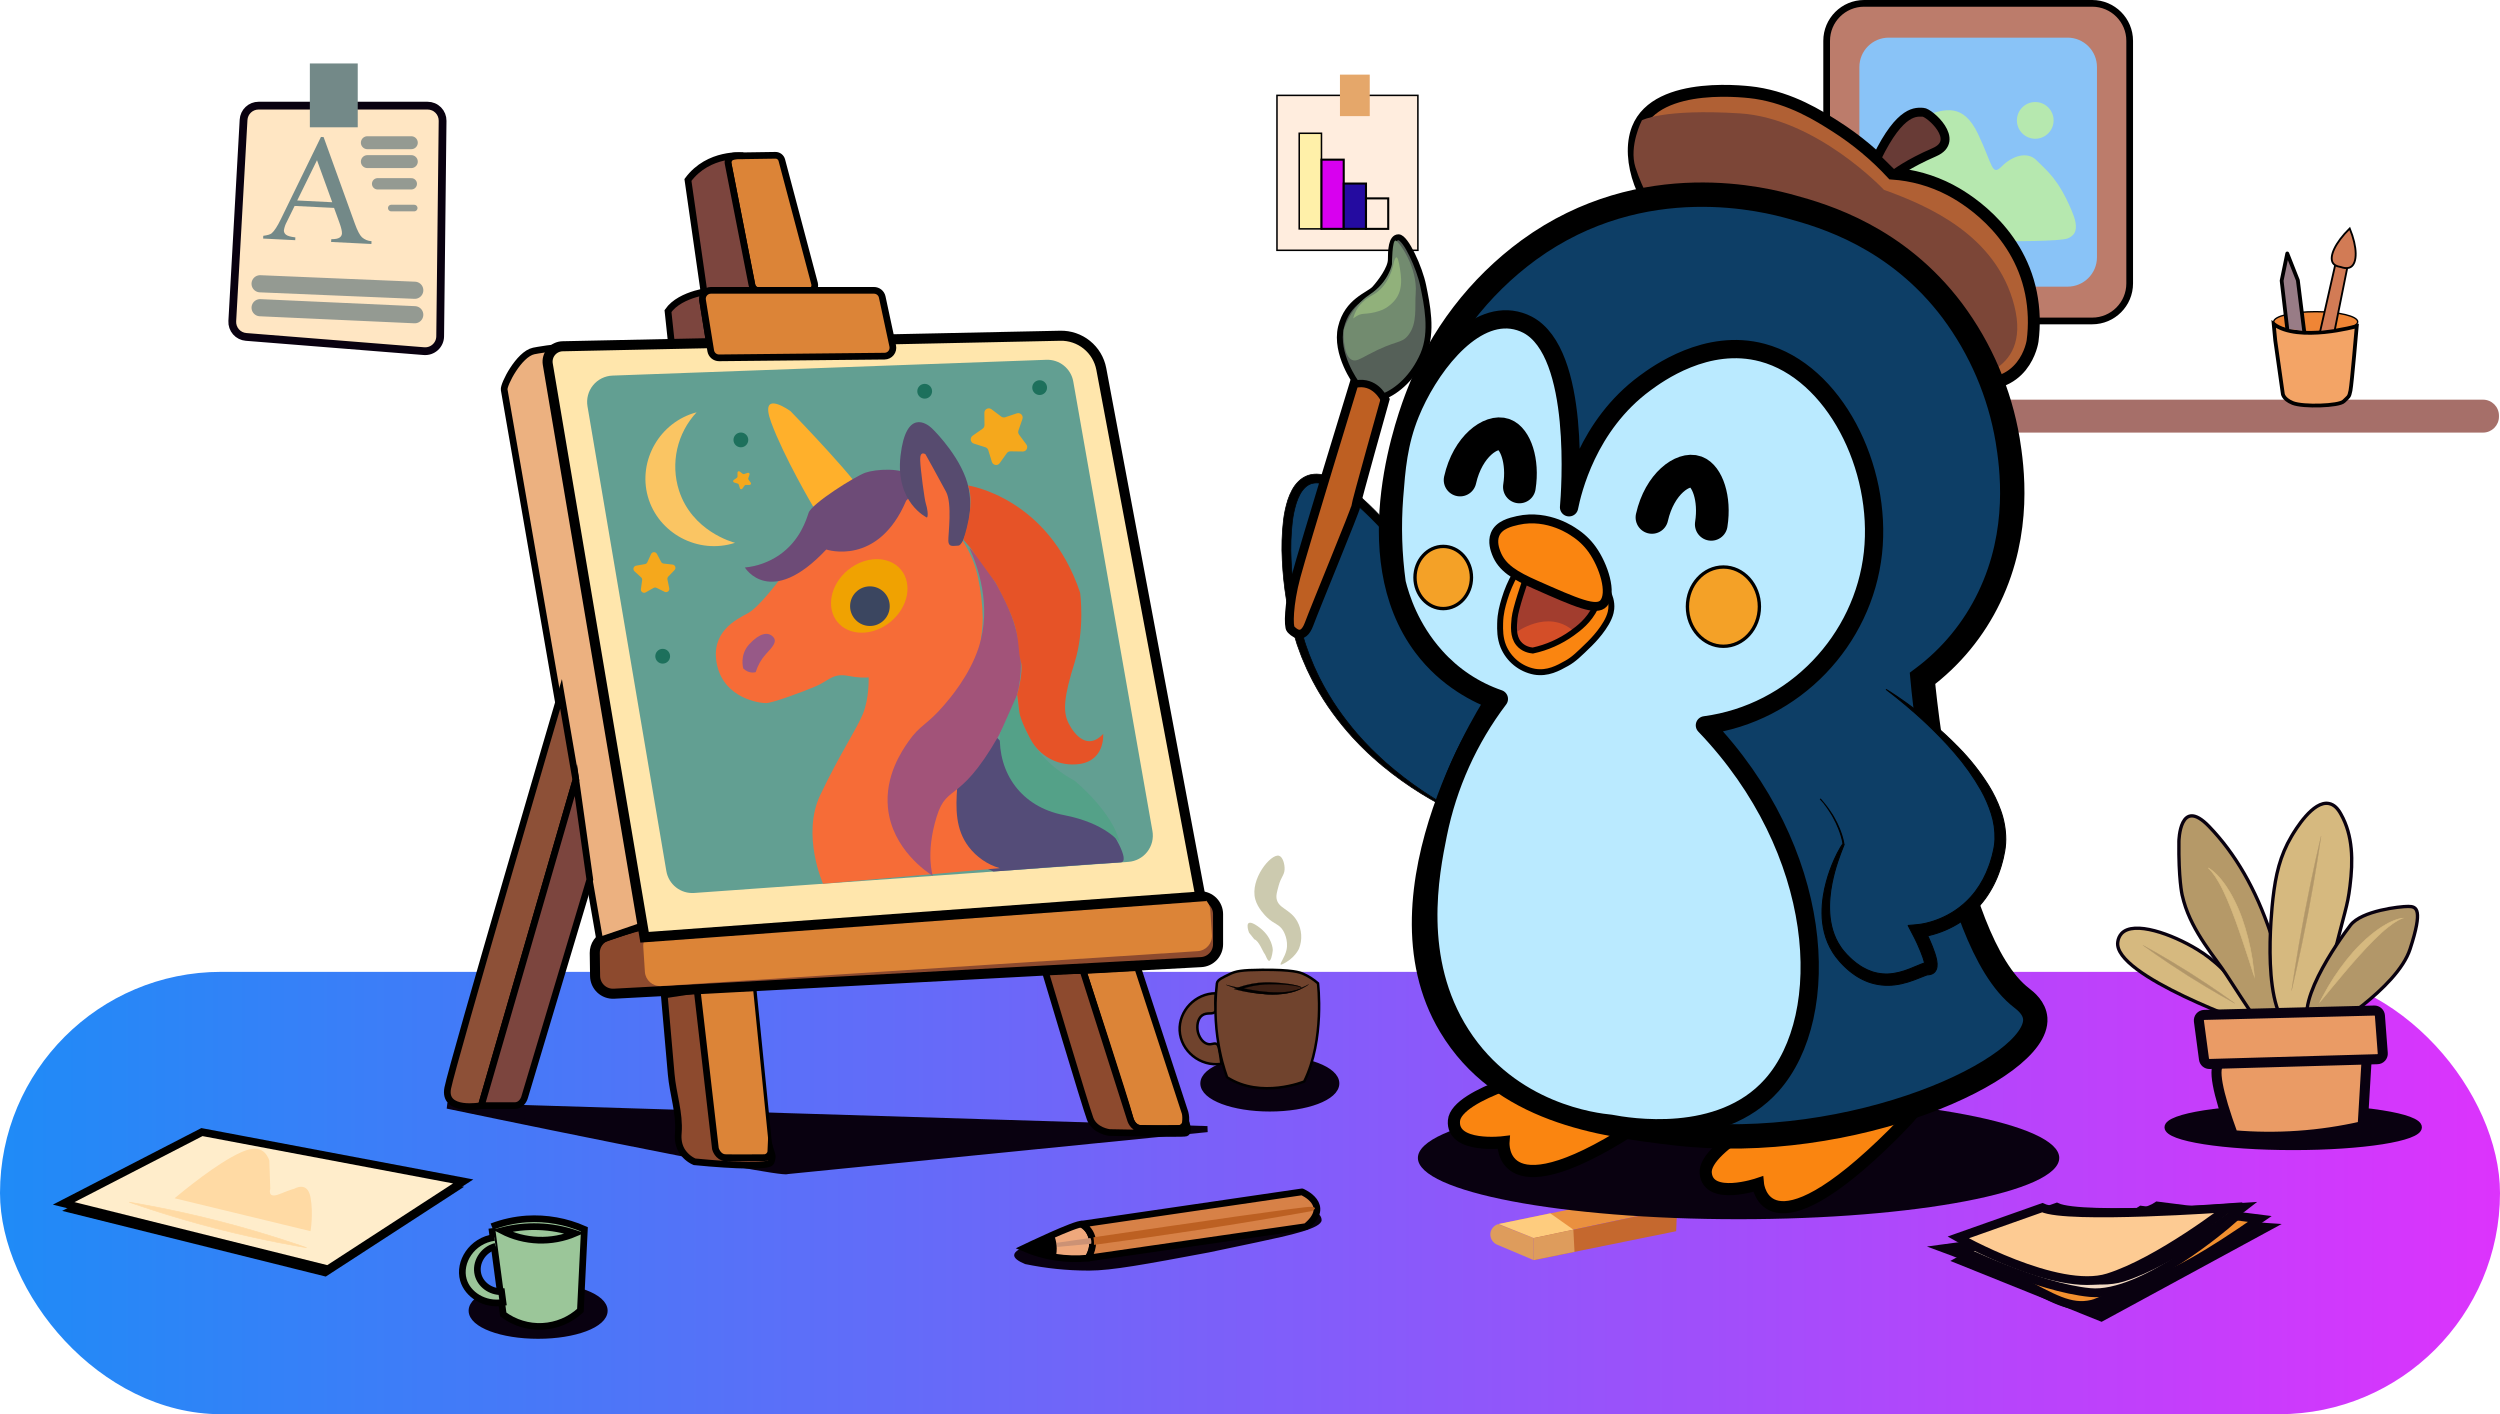 <svg width="746" height="422" viewBox="0 0 746 422" fill="none" xmlns="http://www.w3.org/2000/svg">
<rect y="290" width="746" height="132" rx="66" fill="url(#paint0_linear_697_3020)"/>
<path d="M740.927 119.261H530.071C527.441 119.261 525.309 121.393 525.309 124.023V124.325C525.309 126.955 527.441 129.087 530.071 129.087H740.927C743.557 129.087 745.689 126.955 745.689 124.325V124.023C745.689 121.393 743.557 119.261 740.927 119.261Z" fill="#A66F69"/>
<path d="M500.444 360.386L457.661 369.435L446.945 365.308L491.554 356.1L500.444 360.386Z" fill="#EA903F"/>
<path d="M500.167 367.391L457.662 376.023V369.435L500.445 360.386C500.355 362.725 500.263 365.06 500.167 367.391Z" fill="#C5682E"/>
<path d="M457.662 376.023L446.946 371.499C446.24 371.246 445.639 370.766 445.236 370.134C444.834 369.501 444.654 368.753 444.724 368.006C444.809 367.395 445.061 366.819 445.453 366.343C445.846 365.866 446.363 365.508 446.946 365.308L457.662 369.435V376.023Z" fill="#DE9C5C"/>
<path d="M469.488 366.919L457.661 369.419L447.211 365.236L462.594 362.061L469.488 366.919Z" fill="#FECC7E"/>
<path d="M469.838 373.551L457.662 376.023V369.435L469.489 366.919L469.838 373.551Z" fill="#DE9C5C"/>
<path d="M624.304 1H556.264C550.083 1 545.072 6.011 545.072 12.192V84.582C545.072 90.763 550.083 95.774 556.264 95.774H624.304C630.485 95.774 635.496 90.763 635.496 84.582V12.192C635.496 6.011 630.485 1 624.304 1Z" fill="#BC7C6B" stroke="black" stroke-width="2" stroke-miterlimit="10"/>
<path d="M616.961 11.231H563.613C558.767 11.231 554.838 15.16 554.838 20.006V76.763C554.838 81.61 558.767 85.538 563.613 85.538H616.961C621.807 85.538 625.736 81.61 625.736 76.763V20.006C625.736 15.16 621.807 11.231 616.961 11.231Z" fill="#89C3F7"/>
<path d="M556.678 62.675C556.678 62.675 569.299 36.005 574.775 34.338C580.252 32.671 585.793 30.528 590.285 40.053C594.778 49.578 594.302 52.673 597.397 49.578C600.493 46.482 604.938 45.093 607.637 47.78C610.986 51.126 614.201 53.475 618.114 62.675C619.118 65.032 620.154 67.949 618.829 69.818C618.334 70.438 617.673 70.905 616.924 71.164C612.193 72.85 565.588 71.446 557.948 71.211C557.948 71.211 551.439 67.913 556.678 62.675Z" fill="#B6E8AF"/>
<path d="M607.319 41.402C610.343 41.402 612.796 38.95 612.796 35.925C612.796 32.9 610.343 30.448 607.319 30.448C604.294 30.448 601.842 32.9 601.842 35.925C601.842 38.95 604.294 41.402 607.319 41.402Z" fill="#B6E8AF"/>
<path d="M324.765 378.773C318.464 378.76 312.18 378.113 306.009 376.841C303.489 375.805 302.961 375.007 302.969 374.515C302.969 373.36 305.834 371.015 324.797 368.304C339.454 366.208 361.738 364.16 391.035 362.216H391.083C391.344 362.162 391.61 362.134 391.877 362.132C392.423 362.099 392.96 362.275 393.381 362.625C393.761 363 393.984 363.507 394.004 364.041C393.964 366.312 383.411 368.55 374.954 370.348C366.329 372.179 361.581 373.179 360.71 373.348C342.105 376.833 331.857 378.754 325.083 378.777L324.765 378.773Z" fill="#090110"/>
<path d="M391.908 362.466C392.367 362.433 392.823 362.575 393.182 362.863C393.491 363.172 393.675 363.585 393.698 364.022C393.698 364.3 393.301 365.32 388.273 366.836C384.859 367.868 380.387 368.84 374.894 370.011C365.988 371.9 361.519 372.848 360.662 373.007C342.092 376.492 331.833 378.428 325.09 378.428H324.761C318.494 378.415 312.245 377.771 306.108 376.508C303.433 375.408 303.306 374.65 303.306 374.523C303.306 374.321 303.564 373.257 308.374 371.836C312.013 370.761 317.561 369.685 324.86 368.661C339.509 366.57 361.769 364.522 391.075 362.577H391.118H391.162C391.407 362.528 391.657 362.502 391.908 362.502M391.908 361.823C391.613 361.826 391.32 361.856 391.031 361.914C332.143 365.825 302.675 370.036 302.627 374.547C302.627 375.42 303.721 376.305 305.909 377.202C312.111 378.487 318.427 379.139 324.761 379.147H325.094C331.762 379.123 341.529 377.321 360.785 373.714C361.65 373.551 366.111 372.606 375.037 370.713C385.113 368.574 394.329 366.57 394.373 364.077C394.366 363.764 394.298 363.456 394.172 363.169C394.046 362.882 393.865 362.623 393.638 362.407C393.155 362.002 392.538 361.793 391.908 361.823Z" fill="#090110"/>
<path d="M305.523 372.443C305.523 372.443 321.359 364.823 322.907 365.3C324.454 365.776 327.907 370.538 324.692 375.42C318.154 376.068 311.558 375.043 305.523 372.443Z" fill="#EFA87C" stroke="black" stroke-width="2" stroke-miterlimit="10"/>
<path d="M324.693 375.42L389.717 366.014C397.694 359.465 388.526 355.655 388.526 355.655L322.725 365.299C322.725 365.299 328.662 368.316 324.693 375.42Z" fill="#D78147" stroke="black" stroke-width="2" stroke-linecap="round" stroke-linejoin="round"/>
<path d="M326.281 369.209C326.329 369.467 326.369 369.749 326.4 370.042C326.446 370.517 326.459 370.994 326.44 371.471C336.759 370.098 347.251 368.592 357.916 366.955C369.312 365.195 380.476 363.343 391.408 361.398C391.936 361.113 392.44 360.771 392.385 360.505C392.329 360.24 391.492 360.132 391.194 360.109C389.321 359.978 356.098 364.8 326.281 369.209Z" fill="#BC6022"/>
<path d="M315.377 370.844C315.425 371.261 315.468 371.673 315.516 372.09L325.616 371.134C325.681 370.798 325.681 370.453 325.616 370.118C325.568 369.87 325.484 369.631 325.366 369.407L315.377 370.844Z" fill="#CC9275"/>
<path d="M314.442 368.335C315.368 370.487 315.571 372.881 315.022 375.158C311.894 374.648 308.833 373.794 305.894 372.61L305.58 372.475L314.363 368.363" fill="black"/>
<path d="M126.509 104.783L73.431 100.537C72.264 100.443 71.181 99.897 70.411 99.016C69.641 98.134 69.247 96.986 69.312 95.818L72.681 35.755C72.746 34.611 73.246 33.536 74.078 32.749C74.911 31.962 76.013 31.524 77.158 31.524H127.589C128.182 31.523 128.769 31.641 129.316 31.869C129.863 32.097 130.36 32.432 130.777 32.853C131.193 33.275 131.522 33.775 131.744 34.325C131.966 34.875 132.077 35.463 132.069 36.056L131.347 100.35C131.343 100.966 131.211 101.574 130.961 102.136C130.711 102.699 130.348 103.204 129.894 103.62C129.44 104.036 128.905 104.354 128.323 104.554C127.74 104.754 127.123 104.832 126.509 104.783Z" fill="#FFE6C3" stroke="#090110" stroke-width="2.32" stroke-miterlimit="10"/>
<path d="M109.615 42.584H122.736" stroke="#949A92" stroke-width="3.86" stroke-miterlimit="10" stroke-linecap="round"/>
<path d="M109.615 48.224H122.736" stroke="#949A92" stroke-width="3.86" stroke-miterlimit="10" stroke-linecap="round"/>
<path d="M112.678 54.848H122.735" stroke="#949A92" stroke-width="3.38" stroke-miterlimit="10" stroke-linecap="round"/>
<path d="M116.758 62.083H123.596" stroke="#949A92" stroke-width="1.97" stroke-miterlimit="10" stroke-linecap="round"/>
<path d="M77.613 84.677L123.762 86.614" stroke="#949A92" stroke-width="5.12" stroke-miterlimit="10" stroke-linecap="round"/>
<path d="M77.617 91.817L123.758 93.916" stroke="#949A92" stroke-width="5.12" stroke-miterlimit="10" stroke-linecap="round"/>
<path d="M99.685 62.039L87.91 61.452L85.608 66.147C85.155 66.956 84.851 67.839 84.711 68.755C84.706 68.997 84.758 69.237 84.863 69.455C84.968 69.674 85.122 69.865 85.314 70.013C85.735 70.386 86.679 70.66 88.14 70.838L88.096 71.668L78.519 71.191L78.563 70.362C79.844 70.201 80.68 69.949 81.071 69.608C81.865 68.931 82.783 67.515 83.826 65.361L95.772 40.866L96.565 40.906L105.888 66.734C106.637 68.811 107.345 70.169 108.011 70.806C108.807 71.501 109.811 71.912 110.865 71.973L110.825 72.803L98.808 72.204L98.851 71.374C100.066 71.374 100.891 71.215 101.336 70.89C101.541 70.756 101.711 70.575 101.834 70.363C101.956 70.15 102.026 69.912 102.038 69.667C102.07 69.009 101.824 67.957 101.296 66.492L99.685 62.039ZM99.137 60.349L94.593 47.8L88.688 59.825L99.137 60.349Z" fill="#738988"/>
<path d="M106.748 18.935H92.461V37.985H106.748V18.935Z" fill="#738988"/>
<path d="M684.29 342.289C705.003 342.289 721.795 339.645 721.795 336.383C721.795 333.122 705.003 330.478 684.29 330.478C663.577 330.478 646.785 333.122 646.785 336.383C646.785 339.645 663.577 342.289 684.29 342.289Z" fill="#090110" stroke="#090110" stroke-width="1.8" stroke-miterlimit="10"/>
<path d="M691.004 99.052C697.926 99.052 703.537 97.698 703.537 96.028C703.537 94.357 697.926 93.003 691.004 93.003C684.082 93.003 678.471 94.357 678.471 96.028C678.471 97.698 684.082 99.052 691.004 99.052Z" fill="#EF8535" stroke="black" stroke-width="0.42" stroke-miterlimit="10"/>
<path d="M678.939 101.608L681.158 117.265C681.158 117.265 681.09 119.015 684.15 120.257C687.21 121.499 697.957 121.166 699.37 119.753C700.783 118.34 700.981 118.61 701.386 116.527C701.791 114.443 703.26 97.338 703.26 97.338C703.26 97.338 685.861 102.211 678.471 96.703L678.939 101.608Z" fill="#F3A466" stroke="black" stroke-width="1.13" stroke-miterlimit="10"/>
<path d="M682.519 98.143L680.84 83.76L682.519 75.632L685.678 83.629L687.559 98.75" fill="#987C86"/>
<path d="M682.519 98.143L680.84 83.76L682.519 75.632L685.678 83.629L687.559 98.75" stroke="black" stroke-width="1.13" stroke-linecap="round" stroke-linejoin="round"/>
<path d="M696.843 78.982C695.327 85.665 693.812 92.35 692.299 99.036L696.688 98.48C697.929 92.308 699.17 86.135 700.411 79.962L696.843 78.982Z" fill="#D27B55" stroke="black" stroke-width="0.56" stroke-miterlimit="10"/>
<path d="M698.462 79.672C700.169 80.26 701.046 79.934 701.466 79.672C703.451 78.482 703.498 73.85 701.157 68.163C696.791 72.469 694.886 76.656 696.184 78.537C696.462 78.938 697.053 79.474 698.462 79.672Z" fill="#D27B55" stroke="black" stroke-width="0.56" stroke-miterlimit="10"/>
<path d="M423.098 28.46H381.049V74.692H423.098V28.46Z" fill="#FFEDDE" stroke="black" stroke-width="0.46" stroke-miterlimit="10"/>
<path d="M394.329 39.77H387.689V68.294H394.329V39.77Z" fill="#FFF0A9" stroke="black" stroke-width="0.46" stroke-miterlimit="10"/>
<path d="M400.968 47.641H394.328V68.298H400.968V47.641Z" fill="#D800EF" stroke="black" stroke-width="0.62" stroke-miterlimit="10"/>
<path d="M407.608 54.773H400.969V68.298H407.608V54.773Z" fill="#240BA0" stroke="black" stroke-width="0.62" stroke-miterlimit="10"/>
<path d="M414.247 59.198H407.607V68.298H414.247V59.198Z" stroke="black" stroke-width="0.62" stroke-miterlimit="10"/>
<path d="M408.732 22.269H399.842V34.651H408.732V22.269Z" fill="#E5A76A"/>
<path d="M672.824 306.026C672.824 306.026 630.398 291.183 631.946 281.071C632.055 280.142 632.444 279.269 633.061 278.567C636.696 274.598 648.194 278.757 655.631 283.301C656.611 283.901 657.306 284.373 657.512 284.512C661.735 287.413 668.807 293.501 675.963 306.677L672.824 306.026Z" fill="#D6B97F" stroke="#090110" stroke-miterlimit="10"/>
<path d="M650.187 251.031C650.187 251.031 650.413 237.502 659.176 246.602C667.113 254.849 673.102 265.307 677.527 278.392C677.702 278.904 677.825 279.281 678.071 280.035C683.33 296.061 685.905 304.133 683.207 307.142C682.31 308.142 680.468 309.241 676.214 308.801C676.214 308.801 670.388 300.244 664.367 290.878C661.148 285.873 654.255 278.249 651.643 268.978C651.35 267.946 651.135 266.994 651.135 266.994C651.135 266.994 650.044 262.283 650.187 251.012V251.031Z" fill="#B59968" stroke="#090110" stroke-miterlimit="10"/>
<path d="M683.802 249.527C684.925 247.646 690.2 238.812 694.962 239.772C696.522 240.093 697.601 241.244 698.534 242.947C702.146 249.341 702.181 256.838 701.229 264.454C700.403 271.089 699.856 270.823 695.51 288.917C692.732 300.494 691.291 307.499 687.33 308.201C686.462 308.326 685.576 308.187 684.786 307.804C674.384 303.439 677.865 271.578 678.242 268.156C679.04 261.152 680.349 255.333 683.802 249.527Z" fill="#D6B97F" stroke="#090110" stroke-miterlimit="10"/>
<path d="M693.724 307.891C693.724 307.891 715.302 295.084 719.171 283.178C723.041 271.272 721.179 270.478 718.616 270.478C716.052 270.478 704.725 271.76 701.391 276.062C698.057 280.364 682.738 301.784 690.489 307.812C690.952 308.161 691.513 308.357 692.094 308.371C692.674 308.385 693.244 308.218 693.724 307.891Z" fill="#B29769" stroke="#090110" stroke-miterlimit="10"/>
<path d="M705.014 336.046C692.343 338.968 679.292 339.878 666.338 338.74C661.547 325.633 660.244 318.434 662.429 317.143C662.673 317.019 662.939 316.946 663.212 316.928C663.485 316.909 663.758 316.946 664.017 317.035L706.252 315.253C705.837 322.18 705.424 329.111 705.014 336.046Z" fill="#EA9B65" stroke="#090110" stroke-width="3" stroke-miterlimit="10"/>
<path d="M709.42 316.063L659.35 317.492C658.943 317.504 658.546 317.365 658.236 317.101C657.925 316.837 657.724 316.467 657.671 316.063L656.155 304.712C656.125 304.483 656.142 304.251 656.208 304.029C656.273 303.807 656.384 303.602 656.533 303.426C656.683 303.25 656.868 303.108 657.076 303.008C657.285 302.908 657.512 302.853 657.743 302.847L708.479 301.549C708.902 301.539 709.313 301.691 709.627 301.975C709.941 302.258 710.134 302.652 710.166 303.073L711.015 314.293C711.032 314.515 711.004 314.738 710.931 314.949C710.859 315.16 710.745 315.354 710.596 315.519C710.447 315.685 710.266 315.818 710.064 315.912C709.862 316.005 709.643 316.057 709.42 316.063Z" fill="#EA9B65" stroke="#090110" stroke-width="3" stroke-miterlimit="10"/>
<path d="M672.717 291.425C672.717 291.425 672.047 289.528 671.098 286.452C670.066 283.396 668.745 279.17 667.07 274.598C665.395 270.026 663.684 265.966 662.065 263.199C661.446 262.08 660.731 261.018 659.926 260.024C659.704 259.746 659.465 259.481 659.212 259.231L659.001 259.036L658.918 258.973L659.013 259.02L659.263 259.159C659.569 259.351 659.863 259.56 660.144 259.786C661.161 260.616 662.083 261.557 662.891 262.592C664.99 265.156 667.256 269.168 668.959 273.855C670.373 277.861 671.417 281.987 672.078 286.182C672.543 289.425 672.717 291.425 672.717 291.425Z" fill="#D6B97F" stroke="#D6B97F" stroke-width="0.17" stroke-miterlimit="10"/>
<path d="M692.258 298.982C692.258 298.982 693.159 297.188 694.782 294.366C696.944 290.706 699.437 287.252 702.231 284.047C705.557 280.325 709.129 277.432 712.002 275.836C713.118 275.185 714.303 274.661 715.534 274.272C715.864 274.172 716.199 274.091 716.539 274.03C716.65 274.011 716.763 273.999 716.876 273.995C716.876 273.995 716.777 274.026 716.562 274.114C716.348 274.201 716.043 274.344 715.658 274.562C714.572 275.176 713.54 275.881 712.574 276.67C710.081 278.618 707.018 281.75 703.755 285.373C700.493 288.997 697.711 292.457 695.615 294.926C693.587 297.466 692.258 298.982 692.258 298.982Z" fill="#D6B97F" stroke="#D6B97F" stroke-width="0.17" stroke-miterlimit="10"/>
<path d="M683.801 295.624C683.801 295.624 685.277 285.198 687.714 272.451C690.151 259.703 692.623 249.444 692.623 249.444C692.623 249.444 691.143 259.874 688.706 272.621C686.269 285.369 683.801 295.624 683.801 295.624Z" fill="#B29769" stroke="#B29769" stroke-width="0.08" stroke-miterlimit="10"/>
<path d="M666.905 299.422C666.905 299.422 660.488 295.965 652.9 291.167C645.311 286.369 639.43 282.039 639.43 282.039C639.43 282.039 645.847 285.496 653.435 290.29C661.024 295.084 666.905 299.422 666.905 299.422Z" fill="#B29769" stroke="#B29769" stroke-width="0.08" stroke-miterlimit="10"/>
<path d="M21.635 360.966L61.064 340.63L135.582 354.703L97.013 379.75L21.635 360.966Z" fill="black" stroke="black" stroke-width="2.19" stroke-miterlimit="10"/>
<path d="M53.266 359.505C55.381 357.735 65.442 349.397 72.228 346.409C74.53 345.393 76.459 344.984 78.035 345.829C79.384 346.551 80.019 347.94 80.281 348.754L80.555 356.827C80.555 356.827 79.567 359.791 83.246 358.307C86.925 356.823 87.365 356.827 87.365 356.827C87.365 356.827 91.155 354.465 92.032 359.24C92.909 364.014 92.032 368.907 92.032 368.907L53.266 359.505Z" fill="black" stroke="black" stroke-width="0.92" stroke-miterlimit="10"/>
<path d="M90.926 373.606C90.926 373.606 79.333 371.772 65.363 368.185C51.393 364.597 40.328 360.616 40.328 360.616C40.328 360.616 51.921 362.45 65.895 366.038C79.869 369.625 90.926 373.606 90.926 373.606Z" fill="black" stroke="black" stroke-width="0.18" stroke-miterlimit="10"/>
<path d="M19 359.088L60.255 337.816L138.217 352.536L97.867 378.746L19 359.088Z" fill="#FFEDCB" stroke="black" stroke-width="2.29" stroke-miterlimit="10"/>
<path d="M52.092 357.56C54.306 355.711 64.835 346.987 71.936 343.848C74.349 342.781 76.365 342.356 78.012 343.241C79.425 343.995 80.072 345.452 80.365 346.301L80.651 354.746C80.651 354.746 79.615 357.846 83.465 356.294C87.314 354.742 87.775 354.746 87.775 354.746C87.775 354.746 91.744 352.274 92.656 357.274C93.569 362.275 92.656 367.383 92.656 367.383L52.092 357.56Z" fill="#FFDAA4"/>
<path d="M91.496 372.312C91.496 372.312 79.367 370.395 64.746 366.645C50.126 362.894 38.553 358.727 38.553 358.727C38.553 358.727 50.681 360.644 65.298 364.394C79.915 368.145 91.496 372.312 91.496 372.312Z" fill="#FFDAA4" stroke="#FFDAA4" stroke-width="0.19" stroke-miterlimit="10"/>
<path d="M378.918 330.779C389.875 330.779 398.758 327.428 398.758 323.294C398.758 319.16 389.875 315.809 378.918 315.809C367.961 315.809 359.078 319.16 359.078 323.294C359.078 327.428 367.961 330.779 378.918 330.779Z" fill="#090110" stroke="#090110" stroke-width="1.8" stroke-miterlimit="10"/>
<path d="M160.578 398.598C171.535 398.598 180.418 395.246 180.418 391.113C180.418 386.979 171.535 383.627 160.578 383.627C149.621 383.627 140.738 386.979 140.738 391.113C140.738 395.246 149.621 398.598 160.578 398.598Z" fill="#090110" stroke="#090110" stroke-width="1.8" stroke-miterlimit="10"/>
<path d="M362.844 296.382C356.605 296.418 351.732 301.689 352.014 307.527C352.319 313.563 358.074 318.393 364.464 317.448C364.4 316.944 364.305 316.218 364.174 315.341C363.717 312.253 363.499 311.837 363.142 311.587C362.348 311.019 361.634 311.884 360.312 311.511C358.693 311.055 357.725 309.186 357.427 307.82C357.094 306.288 357.312 304.018 358.717 302.99C360.185 301.919 362.007 302.895 362.686 301.8C362.991 301.319 362.765 300.923 362.686 299.418C362.645 298.404 362.698 297.387 362.844 296.382Z" fill="#70432D" stroke="black" stroke-width="0.75" stroke-miterlimit="10"/>
<path d="M363.127 293.414C363.258 292.303 365.182 291.537 366.956 290.671C368.73 289.806 370.385 289.441 376.537 289.393C385.748 289.318 387.911 290.155 388.979 290.64C390.546 291.347 391.998 292.283 393.289 293.418C393.289 293.418 395.361 310.206 389.173 322.719C389.173 322.719 376.354 328.013 366.19 321.477C366.19 321.473 361.21 309.408 363.127 293.414Z" fill="#70432D" stroke="black" stroke-width="0.75" stroke-miterlimit="10"/>
<path d="M390.553 293.723C390.553 293.723 390.256 293.926 389.724 294.299C388.94 294.788 388.111 295.2 387.247 295.529C385.069 296.386 381.81 296.95 378.254 296.72C375.232 296.534 372.243 295.99 369.348 295.1C368.152 294.752 366.977 294.334 365.828 293.85C365.828 293.85 367.197 294.247 369.444 294.735C372.356 295.374 375.314 295.784 378.29 295.962C381.767 296.172 384.93 295.815 387.124 295.168C387.996 294.912 388.846 294.585 389.664 294.191L390.553 293.723Z" fill="black" stroke="black" stroke-width="0.06" stroke-miterlimit="10"/>
<path d="M387.99 294.993C389.943 294.052 382.668 293.326 378.548 293.366C375.466 293.395 372.411 293.956 369.52 295.025C369.52 295.025 381.489 298.124 387.99 294.993Z" fill="#3D2014"/>
<path d="M388.027 295.084C388.027 295.084 387.562 295.302 386.689 295.672C385.422 296.107 384.109 296.398 382.776 296.537C380.78 296.74 378.77 296.757 376.771 296.588C375.64 296.505 374.45 296.362 373.223 296.191C372.608 296.096 371.981 295.981 371.35 295.862L370.874 295.763L370.477 295.676L370.024 295.568L369.12 295.354L368.227 295.132L369.06 294.834C369.358 294.731 369.635 294.624 369.941 294.525L370.39 294.374L370.616 294.298L370.806 294.243C371.124 294.144 371.441 294.056 371.759 293.973C372.394 293.81 373.025 293.667 373.648 293.556C374.846 293.339 376.058 293.206 377.275 293.159C378.372 293.124 379.47 293.144 380.565 293.219C381.593 293.282 382.55 293.374 383.411 293.477C384.783 293.608 386.14 293.861 387.467 294.231C387.672 294.293 387.87 294.376 388.058 294.477C388.217 294.564 388.32 294.695 388.257 294.763C388.178 294.848 388.08 294.913 387.971 294.953L388.054 294.906C388.124 294.868 388.183 294.814 388.225 294.747C388.225 294.715 388.225 294.699 388.201 294.66C388.15 294.609 388.091 294.568 388.027 294.537C387.835 294.456 387.637 294.391 387.435 294.342C386.095 294.063 384.735 293.888 383.367 293.818C381.349 293.678 379.324 293.659 377.303 293.763C376.118 293.842 374.939 293.998 373.775 294.231C373.166 294.35 372.555 294.493 371.941 294.66C371.632 294.739 371.326 294.83 371.017 294.925H370.933H370.902H370.941H370.965H371.028L371.497 295.025C372.12 295.152 372.735 295.275 373.338 295.378C374.529 295.588 375.72 295.775 376.831 295.878C378.793 296.11 380.771 296.179 382.744 296.084C384.067 296.021 385.378 295.818 386.657 295.477L388.027 295.084Z" fill="black" stroke="black" stroke-width="0.06" stroke-miterlimit="10"/>
<path d="M374.576 268.359C375.303 270.994 377.517 273.209 378.041 273.713C380.279 275.868 381.641 275.661 382.895 277.709C383.002 277.884 384.554 280.487 383.891 283.476C383.399 285.671 381.807 287.568 382.161 287.842C382.244 287.905 382.395 287.842 382.466 287.814C386.364 286.091 387.626 283.071 387.626 283.071C388.143 281.76 388.365 280.351 388.274 278.945C388.184 277.538 387.783 276.169 387.102 274.935C384.998 271.153 381.327 271.157 380.906 267.994C380.787 267.105 381.041 266.168 381.545 264.299C382.256 261.676 383.228 261.172 383.319 259.469C383.403 257.905 382.792 255.663 381.641 255.349C379.216 254.695 372.921 262.342 374.576 268.359Z" fill="#CCCAAF"/>
<path d="M374.302 280.297L372.715 278.313C372.715 278.313 370.703 273.237 375.251 276.348C379.799 279.46 379.799 283.492 379.799 283.492C379.799 283.492 379.581 285.96 378.934 286.603C378.287 287.246 377.692 284.929 377.311 284.544C376.93 284.159 375.624 280.678 374.302 280.297Z" fill="#CCCAAF"/>
<path d="M146.766 366.03C150.095 364.76 153.593 363.99 157.148 363.744C163.057 363.371 168.968 364.429 174.38 366.828L173.19 391.037C170.095 393.891 166.099 395.572 161.895 395.79C157.691 396.007 153.544 394.747 150.171 392.228C149.036 383.655 147.898 375.083 146.758 366.51" fill="#9BC699"/>
<path d="M146.766 366.03C150.095 364.76 153.593 363.99 157.148 363.744C163.057 363.371 168.968 364.429 174.38 366.828L173.19 391.037C170.095 393.891 166.099 395.572 161.895 395.79C157.691 396.007 153.544 394.747 150.171 392.228C149.036 383.655 147.898 375.083 146.758 366.51" stroke="black" stroke-width="2" stroke-miterlimit="10"/>
<path d="M147.881 371.912C143.996 372.951 141.75 376.853 142.639 380.333C143.397 383.302 146.31 385.493 149.675 385.437C149.818 386.509 149.96 387.583 150.1 388.66C144.591 389.557 139.535 386.326 138.273 381.913C136.769 376.666 140.761 370.153 147.528 369.252" fill="#9BC699"/>
<path d="M147.881 371.912C143.996 372.951 141.75 376.853 142.639 380.333C143.397 383.302 146.31 385.493 149.675 385.437C149.818 386.509 149.96 387.583 150.1 388.66C144.591 389.557 139.535 386.326 138.273 381.913C136.769 376.666 140.761 370.153 147.528 369.252" stroke="black" stroke-width="2" stroke-miterlimit="10"/>
<path d="M149.781 367.236C153.139 368.961 156.835 369.926 160.607 370.063C164.379 370.201 168.135 369.506 171.609 368.03C164.562 365.666 156.982 365.39 149.781 367.236Z" fill="#9BC699" stroke="black" stroke-width="2" stroke-miterlimit="10"/>
<path d="M234.896 349.456C233.507 350.85 133.479 329.926 133.479 329.926L360.281 336.927L234.896 349.456Z" fill="#090110" stroke="#090110" stroke-width="1.8" stroke-miterlimit="10"/>
<path d="M339.464 288.734L353.632 332.073C353.632 332.073 354.763 336.24 352.025 336.717C349.286 337.193 340.595 336.717 340.595 336.717C340.595 336.717 337.976 337.113 337.051 333.176C336.126 329.239 323.16 289.627 323.16 289.627L339.464 288.734Z" fill="#DC8437" stroke="black" stroke-width="2" stroke-miterlimit="10"/>
<path d="M331.07 337.947C331.07 337.947 326.665 337.471 325.296 333.839C323.927 330.208 311.842 289.726 311.842 289.726L323.153 289.607L337.305 334.018C337.305 334.018 337.976 336.625 340.29 336.709C342.604 336.792 352.025 336.709 352.025 336.709C352.517 336.649 352.972 336.417 353.308 336.053C353.645 335.69 353.841 335.219 353.863 334.724C353.863 334.724 354.927 337.74 353.863 338.098C352.799 338.455 331.07 337.947 331.07 337.947Z" fill="#8D4A2E" stroke="black" stroke-width="2" stroke-miterlimit="10"/>
<path d="M225.165 294.561L229.808 340.781C229.808 340.781 230.939 344.948 228.201 345.424C225.462 345.9 216.771 345.424 216.771 345.424C216.278 345.471 215.782 345.372 215.346 345.138C213.893 344.404 213.409 342.594 213.227 341.884C212.544 339.213 210.448 320.631 208.02 295.394L225.165 294.561Z" fill="#DC8437" stroke="black" stroke-miterlimit="10"/>
<path d="M207.246 346.678C205.638 345.96 204.288 344.768 203.376 343.261C202.126 341.074 202.348 338.796 202.408 338.046C202.88 332.18 200.781 326.386 200.281 320.52C199.669 313.376 199.003 305.836 198.213 296.898L208.02 295.398C209.837 311.18 211.658 326.964 213.481 342.749C213.481 342.749 214.151 345.357 216.465 345.44C218.779 345.523 228.201 345.44 228.201 345.44C228.692 345.38 229.147 345.148 229.483 344.785C229.82 344.421 230.017 343.95 230.038 343.456C230.21 343.963 230.342 344.483 230.435 345.011C230.433 345.638 230.297 346.258 230.038 346.829C229.431 348.107 219.958 347.92 207.246 346.678Z" fill="#8D4A2E" stroke="black" stroke-width="2" stroke-miterlimit="10"/>
<path d="M183.21 296.525L358.406 287.095C359.774 287.022 361.061 286.428 362.003 285.434C362.945 284.44 363.47 283.123 363.47 281.753V272.78C363.47 271.375 362.916 270.026 361.929 269.025C360.942 268.024 359.601 267.451 358.196 267.43C326.41 266.974 303.348 268.224 287.671 269.573C273.483 270.764 264.077 272.149 247.19 272.296C243.543 272.328 231.68 272.371 216.031 273.066C208.443 273.403 203.411 273.737 197.1 274.915C191.63 275.941 186.25 277.401 181.011 279.281C179.966 279.656 179.063 280.347 178.429 281.259C177.795 282.171 177.462 283.258 177.475 284.369C177.507 286.658 177.54 288.95 177.574 291.247C177.583 291.968 177.737 292.68 178.028 293.34C178.319 294 178.74 294.595 179.267 295.088C179.793 295.581 180.414 295.962 181.091 296.209C181.769 296.456 182.49 296.564 183.21 296.525Z" fill="#8D4A2E" stroke="black" stroke-width="3" stroke-miterlimit="10"/>
<path d="M178.975 280.591L193.263 275.713C184.719 218.336 176.176 160.959 167.632 103.584C166.616 103.668 165.116 103.811 163.307 104.061C161.167 104.358 159.52 104.672 159.25 104.731C154.829 105.664 150.19 114.8 150.448 116.288C159.941 171.057 169.45 225.825 178.975 280.591Z" fill="#ECB180" stroke="black" stroke-width="2" stroke-miterlimit="10"/>
<path d="M212.981 86.638C212.981 86.638 203.059 87.431 199.328 92.829L200.439 103.227L211.715 102.402L209.639 89.551C209.639 89.551 209.329 87.352 212.981 86.638Z" fill="#7C453E" stroke="black" stroke-width="2" stroke-miterlimit="10"/>
<path d="M226.252 86.681L241.123 87.078C241.427 87.087 241.729 87.025 242.004 86.897C242.28 86.769 242.522 86.578 242.711 86.34C242.9 86.101 243.03 85.823 243.092 85.525C243.154 85.227 243.146 84.919 243.068 84.626L233.293 47.792C233.181 47.371 232.931 46.999 232.584 46.736C232.237 46.473 231.812 46.333 231.376 46.339L219.168 46.522C218.882 46.526 218.6 46.592 218.343 46.717C218.085 46.842 217.858 47.022 217.678 47.244C217.498 47.467 217.369 47.726 217.3 48.003C217.231 48.281 217.224 48.571 217.279 48.851L224.387 85.102C224.472 85.538 224.703 85.932 225.042 86.22C225.381 86.507 225.808 86.67 226.252 86.681Z" fill="#DC8437" stroke="black" stroke-width="2" stroke-miterlimit="10"/>
<path d="M221.712 46.482C221.712 46.482 211.473 45.363 205.281 53.697L210.068 87.086L225.899 86.638C225.899 86.638 224.669 86.538 224.351 84.919L221.136 68.524L217.279 48.851C217.279 48.851 216.414 46.053 221.712 46.482Z" fill="#7C453E" stroke="black" stroke-width="2" stroke-miterlimit="10"/>
<path d="M171.833 232.775L143.603 329.93C143.603 329.93 132.173 332.073 133.602 324.691C135.031 317.309 167.416 207.058 167.416 207.058L171.833 232.775Z" fill="#8D5037" stroke="black" stroke-width="2" stroke-miterlimit="10"/>
<path d="M176.004 262.469C169.519 284.107 163.037 305.744 156.557 327.382C156.557 327.382 155.922 329.922 153.541 329.922H143.619L155.561 288.837L171.833 232.775L176.004 262.469Z" fill="#7C453E" stroke="black" stroke-width="2" stroke-miterlimit="10"/>
<path d="M197.275 294.233L357.393 283.822C359.902 283.659 361.803 281.493 361.64 278.984L361.157 271.555C360.994 269.046 358.828 267.144 356.319 267.307L196.201 277.718C193.692 277.881 191.79 280.047 191.954 282.556L192.437 289.986C192.6 292.494 194.766 294.396 197.275 294.233Z" fill="#DC8437"/>
<path d="M189.605 120.701C190.824 120.701 191.812 119.713 191.812 118.495C191.812 117.276 190.824 116.288 189.605 116.288C188.386 116.288 187.398 117.276 187.398 118.495C187.398 119.713 188.386 120.701 189.605 120.701Z" fill="#1D705C"/>
<path d="M518.788 363.811C571.637 363.811 614.479 355.622 614.479 345.52C614.479 335.417 571.637 327.228 518.788 327.228C465.94 327.228 423.098 335.417 423.098 345.52C423.098 355.622 465.94 363.811 518.788 363.811Z" fill="#090110"/>
<path d="M442.005 245.233C437.052 243.356 395.432 226.782 386.161 184.114C383.335 171.093 381.744 147.491 390.066 143.363C397.547 139.652 414.518 150.971 455.947 215.991" fill="#0D3E66"/>
<path d="M455.704 216.154L450.652 208.657L447.934 204.648L444.671 199.906L440.885 194.476C439.524 192.571 438.107 190.536 436.583 188.432C433.559 184.209 430.177 179.629 426.451 174.795C422.724 169.962 418.64 164.874 414.072 159.802C411.782 157.269 409.373 154.733 406.774 152.316C404.174 149.899 401.392 147.578 398.3 145.824C396.833 144.949 395.206 144.374 393.514 144.133C392.751 144.041 391.978 144.111 391.244 144.339C390.528 144.594 389.88 145.008 389.347 145.55C388.758 146.144 388.264 146.825 387.883 147.57C387.465 148.363 387.115 149.19 386.839 150.042C386.277 151.848 385.878 153.701 385.648 155.579C385.204 159.398 385.078 163.248 385.271 167.088C385.432 170.848 385.787 174.597 386.335 178.32C386.605 180.153 386.914 181.959 387.279 183.733C387.486 184.614 387.691 185.491 387.894 186.364L388.204 187.67L388.573 188.952C388.823 189.801 389.069 190.651 389.315 191.492C389.561 192.333 389.891 193.147 390.176 193.968C390.319 194.365 390.45 194.79 390.609 195.191L391.093 196.381C391.423 197.175 391.72 197.969 392.066 198.763C392.788 200.299 393.455 201.842 394.252 203.291L394.828 204.39C395.014 204.756 395.225 205.117 395.419 205.466L396.646 207.569C398.27 210.253 400.051 212.838 401.98 215.312C402.884 216.535 403.877 217.646 404.805 218.781L406.258 220.404L406.972 221.198C407.214 221.46 407.464 221.71 407.71 221.968L409.167 223.476L410.639 224.905C411.596 225.865 412.624 226.727 413.556 227.608C417.064 230.689 420.768 233.539 424.645 236.14C428.082 238.434 431.166 240.22 433.73 241.605C436.293 242.99 438.345 243.955 439.746 244.586C441.147 245.217 441.901 245.519 441.901 245.519C441.901 245.519 441.135 245.257 439.702 244.693C438.27 244.13 436.174 243.252 433.543 241.978C430.912 240.704 427.737 239.034 424.189 236.859C420.17 234.379 416.325 231.629 412.679 228.628C411.687 227.77 410.639 226.925 409.635 225.984L408.095 224.576L406.571 223.087C406.313 222.833 406.051 222.583 405.801 222.325L405.047 221.531C404.543 221 404.027 220.468 403.519 219.92C402.543 218.793 401.499 217.678 400.543 216.459C398.508 213.98 396.625 211.379 394.903 208.673L393.598 206.542C393.371 206.184 393.165 205.819 392.963 205.446L392.351 204.331C391.502 202.855 390.784 201.283 390.01 199.711C389.641 198.918 389.315 198.1 388.962 197.29C388.791 196.893 388.617 196.473 388.442 196.064C388.267 195.655 388.129 195.227 387.974 194.806C387.664 193.965 387.355 193.118 387.045 192.266L386.251 189.654C386.12 189.214 385.985 188.777 385.854 188.337L385.521 186.991C385.299 186.094 385.073 185.19 384.85 184.281C384.454 182.455 384.112 180.606 383.819 178.725C383.213 174.913 382.815 171.07 382.628 167.215C382.405 163.22 382.526 159.212 382.989 155.237C383.235 153.194 383.67 151.177 384.287 149.213C384.617 148.209 385.032 147.236 385.529 146.304C386.038 145.325 386.697 144.432 387.482 143.657C388.306 142.837 389.304 142.214 390.403 141.835C391.49 141.496 392.637 141.391 393.768 141.525C395.814 141.815 397.78 142.512 399.551 143.577C402.948 145.562 405.793 148.026 408.441 150.538C411.088 153.051 413.485 155.698 415.763 158.293C420.299 163.528 424.288 168.739 427.911 173.688C431.535 178.637 434.785 183.332 437.682 187.666C439.143 189.821 440.488 191.905 441.786 193.861L445.358 199.418L448.434 204.291L450.986 208.415C452.522 210.887 453.676 212.828 454.478 214.138C455.28 215.447 455.704 216.154 455.704 216.154Z" fill="black" stroke="black" stroke-width="0.22" stroke-miterlimit="10"/>
<path d="M564.616 51.8C570.658 52.207 576.549 53.865 581.916 56.67C585.305 58.448 602.077 67.782 606.05 87.455C606.987 92.171 607.145 97.008 606.518 101.774C606.518 101.774 604.308 117.649 586.139 114.105C586.139 114.105 572.53 109.454 557.044 94.837C557.044 94.837 536.863 82.213 522.178 76.978C507.494 71.743 501.263 68.854 499.049 67.528C490.746 62.539 484.928 47.807 488.658 38.366C494.508 23.57 522.52 27.523 523.925 27.737C534.533 29.353 542.649 34.484 547.769 37.747C553.963 41.691 559.625 46.414 564.616 51.8Z" fill="#B06034" stroke="black" stroke-width="3.55" stroke-miterlimit="10"/>
<path d="M586.568 114.197C586.568 114.197 561.049 91.079 557.898 89.011C554.746 86.943 537.919 73.136 520.087 70.116C520.087 70.116 500.442 64.429 498.299 64.135C496.156 63.841 494.453 63.54 494.453 63.54C494.453 63.54 497.128 66.429 498.684 67.314C500.24 68.199 505.748 70.715 505.748 70.715L521.266 76.668C521.266 76.668 530.589 80.113 531.152 80.728C531.716 81.343 538.498 84.344 538.498 84.344L548.631 89.872L554.818 93.472L557.064 94.845L561.624 98.921L569.165 104.747L573.173 107.422C573.173 107.422 584.151 113.859 586.568 114.197Z" stroke="black" stroke-width="0.89" stroke-miterlimit="10"/>
<path d="M585.456 113.177C585.456 113.177 606.419 112.451 601.089 91.301C595.759 70.152 575.344 61.404 562.171 56.642C562.171 56.642 542.058 35.27 519.13 33.83C496.203 32.389 489.944 35.897 489.944 35.897C489.944 35.897 485.999 43.533 488.015 49.931C490.031 56.328 493.853 62.794 493.853 62.794L494.774 63.587L506.625 66.282L518.828 69.739L526.179 71.541L535.525 75.113L550.749 83.895L560.782 91.277L576.225 104.85L585.456 113.177Z" fill="#7C4637"/>
<path d="M565.477 51.876C565.477 51.876 569.211 48.891 577.256 45.403C585.301 41.914 575.645 33.496 573.835 33.496C572.025 33.496 567.203 32.306 560.012 47.216L564.25 51.403L565.088 51.864L565.477 51.876Z" fill="#683B36" stroke="black" stroke-width="2.66" stroke-miterlimit="10"/>
<path d="M463.398 319.294C463.398 319.294 434.545 326.1 433.858 334.423C433.172 342.745 448.63 340.852 448.63 340.852C448.63 340.852 446.911 363.926 490.877 334.423C534.843 304.919 463.398 319.294 463.398 319.294Z" fill="#FA8510" stroke="black" stroke-width="3.63" stroke-miterlimit="10"/>
<path d="M535.445 329.121C535.445 329.121 508.251 341.733 508.985 350.048C509.72 358.362 524.582 353.334 524.582 353.334C524.582 353.334 526.805 376.353 565.004 338.34C603.203 300.327 535.445 329.121 535.445 329.121Z" fill="#FA8510" stroke="black" stroke-width="3.63" stroke-miterlimit="10"/>
<path d="M447.263 208.566C441.393 206.415 432.344 201.997 425.28 192.603C404.817 165.386 421.121 123.15 423.22 117.713C429.857 100.48 441.303 85.515 456.196 74.597C490.479 49.657 527.674 59.861 534.512 61.734C544.279 64.413 566.051 70.743 582.601 92.75C591.074 104.123 596.726 117.346 599.091 131.33C600.345 139.2 603.147 158.369 593.595 178.229C589.012 187.793 582.175 196.1 573.671 202.438C573.671 202.438 580.541 280.352 603.211 297.751C604.517 298.752 607.108 300.839 607.319 303.947C608.331 318.822 552.99 344.464 499.563 338.126C477.509 335.51 448.092 331.506 432.836 306.07C408.766 265.978 447.263 208.566 447.263 208.566Z" fill="#0D3E66" stroke="black" stroke-width="7.27" stroke-miterlimit="10"/>
<path d="M480.57 335.32C485.86 336.332 513.3 341.055 528.663 323.85C547.316 302.951 544.538 253.754 508.74 216.432C535.493 212.86 556.043 191.008 558.889 164.993C561.667 139.474 547.332 110.982 525.913 105.231C509.303 100.771 494.532 111.625 490.876 114.308C473.692 126.937 469.175 146.622 468.207 151.376C468.576 147.03 471.779 105.339 455.84 96.909C454.339 96.127 452.713 95.615 451.034 95.397C438.227 93.809 425.999 110.565 420.804 123.389C417.232 132.191 416.637 140.01 415.994 148.352C415.343 156.871 415.602 165.435 416.764 173.899C417.844 178.264 420.713 187.531 428.361 196.009C433.483 201.744 439.992 206.068 447.264 208.566C438.234 220.489 432.011 234.297 429.059 248.96C426.734 260.529 421.546 286.31 435.929 308.717C450.883 332.034 476.236 334.907 480.57 335.32Z" fill="#BAEAFF" stroke="black" stroke-width="5.45" stroke-linejoin="round"/>
<path d="M562.539 206.093C562.539 206.093 600.679 231.096 596.392 253.754C592.106 276.412 572.393 277.82 572.393 277.82C572.393 277.82 578.394 289.143 575.394 289.143C572.393 289.143 561.253 298.581 549.68 285.841C538.107 273.102 549.68 251.865 549.68 251.865C549.68 251.865 548.823 245.257 542.822 238.653" fill="#0D3E66"/>
<path d="M543.129 238.375L543.391 238.669L543.855 239.192L544.212 239.589L544.641 240.129L545.173 240.804L545.776 241.649C546.002 241.955 546.228 242.3 546.467 242.681L546.863 243.276L547.241 243.935C547.85 244.993 548.389 246.091 548.852 247.221C549.122 247.868 549.376 248.567 549.618 249.325C549.733 249.722 549.848 250.099 549.955 250.515C549.983 250.618 550.003 250.722 550.027 250.829C550.05 250.936 550.078 251.031 550.106 251.174C550.166 251.436 550.208 251.701 550.233 251.968C550.265 251.912 550.233 251.888 550.277 251.916C550.32 251.944 550.277 252.008 550.245 252.115C550.165 252.305 550.031 252.643 549.848 253.119C549.534 253.936 549.015 255.222 548.435 256.968C547.707 259.116 547.12 261.309 546.677 263.533C546.393 264.93 546.189 266.343 546.066 267.763C545.921 269.347 545.899 270.939 545.998 272.526C546.209 275.836 547.09 279.44 549.249 282.583C549.534 282.98 549.796 283.377 550.106 283.734C550.416 284.091 550.725 284.472 551.07 284.833C551.416 285.194 551.777 285.567 552.154 285.913C552.531 286.258 552.9 286.619 553.309 286.925L553.912 287.409C554.114 287.571 554.309 287.706 554.539 287.857C554.936 288.171 555.396 288.425 555.837 288.699C556.733 289.216 557.679 289.644 558.659 289.977C560.687 290.632 562.841 290.808 564.949 290.492C566.071 290.324 567.176 290.059 568.251 289.699C569.362 289.342 570.474 288.881 571.636 288.385C572.228 288.135 572.827 287.869 573.526 287.615C573.704 287.548 573.883 287.492 574.061 287.437L574.232 287.385C574.237 287.388 574.242 287.389 574.248 287.389C574.253 287.389 574.259 287.388 574.264 287.385C574.264 287.361 574.264 287.341 574.264 287.314L574.184 286.956L574.077 286.559C574.002 286.282 573.911 285.996 573.815 285.706C573.418 284.551 572.93 283.365 572.398 282.178L572.002 281.289L571.708 280.67L571.271 279.773C570.68 278.582 570.001 277.348 569.386 276.161L569.41 276.205C569.346 276.145 569.473 276.157 569.6 276.141L570.918 276.03C571.501 275.979 572.204 275.919 572.902 275.824C573.272 275.792 573.609 275.701 573.978 275.637C574.161 275.602 574.347 275.574 574.526 275.53L574.784 275.471C577.725 274.774 580.525 273.583 583.066 271.947C585.532 270.349 587.701 268.335 589.476 265.993C591.19 263.696 592.549 261.154 593.508 258.453L593.861 257.453C593.98 257.123 594.064 256.778 594.167 256.441L594.465 255.433C594.544 255.091 594.623 254.75 594.707 254.409C594.79 254.067 594.862 253.73 594.941 253.393C595.02 253.055 595.056 252.738 595.116 252.412L595.235 251.428C595.235 251.099 595.278 250.769 595.298 250.444C595.371 247.83 594.995 245.223 594.187 242.737C593.42 240.326 592.41 238 591.171 235.795C588.886 231.778 586.2 228.003 583.154 224.528C580.376 221.301 577.641 218.547 575.173 216.194C572.704 213.84 570.485 211.923 568.648 210.375C566.81 208.828 565.338 207.673 564.334 206.895C563.33 206.117 562.786 205.704 562.786 205.704C562.786 205.704 563.366 206.049 564.429 206.74C565.493 207.431 567.053 208.474 569.009 209.883C570.966 211.292 573.327 213.058 575.97 215.269C578.976 217.756 581.843 220.406 584.559 223.206C587.907 226.624 590.878 230.392 593.421 234.446C594.855 236.756 596.043 239.21 596.965 241.768C597.985 244.556 598.51 247.5 598.517 250.468C598.517 250.865 598.493 251.242 598.477 251.63C598.461 252.019 598.41 252.424 598.374 252.797C598.338 253.17 598.263 253.591 598.203 253.968C598.144 254.345 598.052 254.71 597.977 255.083C597.902 255.456 597.822 255.829 597.747 256.202C597.671 256.576 597.548 256.945 597.453 257.318C597.358 257.691 597.267 258.064 597.144 258.437C597.021 258.81 596.905 259.175 596.782 259.548C595.775 262.614 594.303 265.506 592.417 268.125C590.422 270.847 587.959 273.192 585.142 275.05C582.249 276.952 579.045 278.334 575.677 279.134L575.375 279.201H575.292C575.264 279.201 575.24 279.201 575.24 279.201C575.243 279.235 575.253 279.267 575.268 279.297V279.328L575.407 279.63L575.831 280.575C576.387 281.845 576.911 283.123 577.351 284.472C577.463 284.813 577.566 285.158 577.661 285.512C577.709 285.69 577.756 285.873 577.8 286.059L577.859 286.341L577.919 286.659C578.038 287.257 578.065 287.87 577.998 288.476C577.934 289.045 577.704 289.582 577.336 290.02C577.154 290.228 576.936 290.402 576.693 290.532C576.44 290.656 576.174 290.749 575.899 290.81L575.434 290.87H575.315H575.224L575.125 290.897C574.99 290.929 574.858 290.968 574.728 291.016C574.204 291.195 573.617 291.441 573.025 291.679C570.644 292.671 568.049 293.58 565.382 293.886C562.744 294.213 560.067 293.919 557.563 293.029C556.382 292.592 555.248 292.038 554.178 291.374C553.662 291.032 553.146 290.707 552.678 290.334C552.44 290.151 552.193 289.977 551.967 289.786L551.297 289.207C550.84 288.834 550.451 288.413 550.031 288.016C549.61 287.619 549.237 287.183 548.872 286.774C548.507 286.365 548.153 285.889 547.8 285.452C547.447 285.016 547.169 284.527 546.856 284.071C545.737 282.269 544.909 280.303 544.399 278.245C543.941 276.386 543.704 274.48 543.692 272.566C543.679 270.861 543.802 269.158 544.062 267.474C544.282 266.001 544.593 264.543 544.99 263.108C545.602 260.853 546.389 258.649 547.344 256.516C547.902 255.239 548.537 253.997 549.245 252.797C549.411 252.514 549.593 252.24 549.788 251.976C549.927 251.813 549.919 251.765 549.947 251.881C549.931 251.639 549.895 251.398 549.84 251.162C549.792 250.92 549.749 250.734 549.701 250.523C549.602 250.126 549.491 249.729 549.384 249.333C549.15 248.582 548.911 247.88 548.649 247.237C548.205 246.107 547.686 245.007 547.094 243.947L546.729 243.288L546.359 242.689C546.129 242.292 545.911 241.959 545.689 241.649C545.466 241.34 545.292 241.054 545.105 240.792L544.589 240.113L544.193 239.565L543.847 239.169L543.399 238.629L543.129 238.375Z" fill="black" stroke="black" stroke-width="0.32" stroke-miterlimit="10"/>
<path d="M404.035 114.478C404.035 114.478 389.017 163.496 386.739 171.986C384.461 180.475 384.457 186.972 385.128 187.71C385.799 188.448 388.68 191.476 390.625 186.233C392.569 180.991 404.571 151.979 404.571 151.094C404.571 150.209 413.302 119.177 413.302 119.177C413.302 119.177 410.472 112.855 404.035 114.478Z" fill="#BE5F22" stroke="black" stroke-width="2.66" stroke-miterlimit="10"/>
<path d="M404.708 114.335C404.708 114.335 398.271 105.604 400.148 97.667C402.025 89.729 408.482 88.07 410.205 86.157C411.927 84.244 415.031 80.105 415.031 77.446C415.031 74.787 415.166 70.802 417.313 70.802C419.46 70.802 423.611 79.958 424.687 85.272C425.762 90.587 427.635 99.004 424.687 105.795C421.738 112.585 416.936 116.717 412.8 118.324C412.8 118.296 410.375 113.419 404.708 114.335Z" fill="#556058" stroke="black" stroke-width="1.77" stroke-miterlimit="10"/>
<path d="M400.972 98.409C400.972 98.409 402.933 91.71 408.715 87.892C414.497 84.074 415.355 78.867 415.355 78.867C415.355 78.867 415.406 71.445 416.462 71.778C417.518 72.112 423.046 79.752 422.443 87.558C422.125 91.658 423.014 96.5 420.232 100.016C418.101 102.707 416.823 101.262 408.163 105.886C405.806 107.144 404.591 107.942 403.401 107.378C400.829 106.172 400.908 100.175 400.972 98.409Z" fill="#728B6F"/>
<path d="M403.766 95.028C404.02 94.75 404.238 90.968 409.532 88.086C414.827 85.205 415.835 78.676 415.835 78.676C415.835 78.676 416.672 74.43 417.478 78.676C418.283 82.923 418.851 87.09 415.533 90.337C414.694 91.178 413.718 91.872 412.648 92.388C411.08 93.045 409.417 93.447 407.723 93.579C406.842 93.65 405.873 93.659 404.945 94.242C404.706 94.393 403.754 95.036 403.754 95.036L403.766 95.028Z" fill="#91B17B"/>
<path d="M454.276 171.358L450.835 183.515C450.744 183.832 450.498 190.472 450.498 190.472L451.883 193.385C452.28 194.179 457.082 196.957 457.4 196.786C457.717 196.616 467.536 192.615 467.536 192.615C467.536 192.615 475.342 185.32 475.592 185.174C475.842 185.027 477.918 180.868 477.918 180.868C477.918 180.868 469.365 175.553 468.79 175.355C468.215 175.156 454.276 171.358 454.276 171.358Z" fill="#A23D2E"/>
<path d="M451.912 189.04C451.912 189.04 461.759 181.297 469.728 188.44C468.092 189.603 466.386 190.663 464.62 191.615C462.661 192.622 460.593 193.401 458.457 193.937C457.581 194.184 456.652 194.169 455.786 193.893C455.51 193.785 455.244 193.652 454.992 193.497C454.118 192.982 453.39 192.252 452.877 191.377C452.423 190.659 452.096 189.869 451.912 189.04Z" fill="#D44E28"/>
<path d="M435.688 143.244C437.974 133.084 445.03 128.258 448.828 129.659C452.162 130.889 454.615 137.521 453.384 145.308" stroke="black" stroke-width="9.75" stroke-miterlimit="10" stroke-linecap="round"/>
<path d="M492.939 154.4C495.229 144.24 502.286 139.414 506.08 140.819C509.414 142.045 511.87 148.677 510.64 156.468" stroke="black" stroke-width="9.75" stroke-miterlimit="10" stroke-linecap="round"/>
<path d="M478.291 173.839C478.818 174.64 479.275 175.484 479.657 176.363C480.28 177.792 481.014 179.538 480.804 181.681C480.762 182.041 480.701 182.399 480.621 182.753C479.649 186.864 474.922 191.563 474.37 192.103C471.195 195.203 469.632 196.754 467.5 197.937C464.913 199.382 461.813 201.112 457.88 200.434C455.83 200.042 453.91 199.148 452.291 197.832C450.671 196.516 449.404 194.819 448.601 192.893C447.561 190.341 447.605 187.908 447.641 186.027C447.692 183.046 448.335 180.832 448.95 178.772C449.725 176.187 450.79 173.699 452.125 171.354L455.118 173.315C455.118 173.315 452.221 181.562 451.943 184.487C451.725 186.868 451.419 189.833 453.133 191.968C454.491 193.667 456.455 194.028 457.376 194.127C461.604 193.219 465.599 191.449 469.112 188.928C471.144 187.452 474.073 185.293 476.077 181.233C476.363 180.657 476.628 180.042 476.628 180.042C477.456 178.057 478.015 175.971 478.291 173.839Z" fill="#FA8510" stroke="black" stroke-width="1.77" stroke-miterlimit="10"/>
<path d="M475.092 163.945C473.619 161.889 471.762 160.137 469.623 158.786C469.623 158.786 462.114 153.229 452.903 155.301C450.795 155.781 447.263 156.575 446.112 159.508C445.243 161.711 446.112 164.064 446.477 165.032C448.172 169.474 452.129 171.779 458.296 174.51C470.353 179.848 476.386 182.515 478.537 180.015C481.148 176.998 478.565 168.791 475.092 163.945Z" fill="#FA8510" stroke="black" stroke-width="2.66" stroke-miterlimit="10"/>
<path d="M514.265 192.85C520.196 192.85 525.004 187.554 525.004 181.023C525.004 174.491 520.196 169.196 514.265 169.196C508.334 169.196 503.525 174.491 503.525 181.023C503.525 187.554 508.334 192.85 514.265 192.85Z" fill="#F4A127" stroke="black" stroke-miterlimit="10"/>
<path d="M430.658 181.606C435.311 181.606 439.084 177.451 439.084 172.327C439.084 167.202 435.311 163.048 430.658 163.048C426.005 163.048 422.232 167.202 422.232 172.327C422.232 177.451 426.005 181.606 430.658 181.606Z" fill="#F4A127" stroke="black" stroke-miterlimit="10"/>
<path d="M627.115 394.434L581.979 376.265L610.411 360.366L680.84 365.248L627.115 394.434Z" fill="#090110"/>
<path d="M580.412 372.57C580.412 372.57 635.998 365.383 643.777 359.87L674.337 363.74C658.12 375.074 649.377 379.555 644.321 381.432C643.13 381.873 638.832 383.417 632.649 385.854C625.676 388.632 625.731 388.834 624.314 389.171C617.667 390.759 612.301 387.187 603.193 382.536C595.798 378.778 588.191 375.45 580.412 372.57Z" fill="#F2902F" stroke="#090110" stroke-width="2.61" stroke-miterlimit="10"/>
<path d="M584.475 372.658C584.475 372.658 632.278 366.125 638.974 361.125L665.266 364.633C665.266 364.633 639.47 387.199 623.674 385.695C607.878 384.191 584.475 372.658 584.475 372.658Z" fill="#F2DBC4" stroke="#090110" stroke-width="2.61" stroke-miterlimit="10"/>
<path d="M669.336 360.267C669.336 360.267 621.246 363.771 613.741 360.239L588.623 369.121C588.623 369.121 618.178 385.901 633.359 381.163C648.539 376.424 669.336 360.267 669.336 360.267Z" fill="#EA9C4E" stroke="#090110" stroke-width="2.61" stroke-miterlimit="10"/>
<path d="M665.017 360.394C665.017 360.394 616.928 363.898 609.423 360.366L584.309 369.252C584.309 369.252 613.86 386.032 629.04 381.289C644.221 376.547 665.017 360.394 665.017 360.394Z" fill="#FDCB93" stroke="#090110" stroke-width="2.61" stroke-miterlimit="10"/>
<path d="M192.338 279.678L358.196 267.509L328.621 110.081C328.08 107.249 326.552 104.7 324.309 102.889C322.065 101.077 319.252 100.12 316.37 100.187L167.903 103.326C167.244 103.338 166.596 103.491 166.001 103.776C165.407 104.061 164.882 104.47 164.46 104.976C164.038 105.482 163.73 106.073 163.557 106.709C163.384 107.345 163.35 108.01 163.458 108.66C173.086 165.667 182.713 222.673 192.338 279.678Z" fill="#FFE6AC" stroke="black" stroke-width="3" stroke-miterlimit="10"/>
<path d="M214.585 106.779L263.96 106.275C264.332 106.272 264.699 106.185 265.034 106.023C265.368 105.86 265.663 105.624 265.895 105.334C266.128 105.043 266.293 104.704 266.378 104.342C266.463 103.98 266.467 103.603 266.389 103.239C265.346 98.365 264.301 93.493 263.253 88.622C263.132 88.061 262.822 87.558 262.375 87.197C261.928 86.835 261.371 86.638 260.797 86.638H212.116C211.753 86.638 211.394 86.718 211.064 86.87C210.734 87.023 210.441 87.246 210.206 87.523C209.97 87.8 209.798 88.124 209.7 88.475C209.602 88.825 209.582 89.192 209.64 89.551L212.08 104.668C212.176 105.261 212.482 105.8 212.941 106.188C213.401 106.575 213.984 106.785 214.585 106.779Z" fill="#DC8437" stroke="black" stroke-width="2" stroke-miterlimit="10"/>
<path d="M336.71 257.179L207.154 266.462C205.205 266.602 203.274 266.011 201.737 264.805C200.2 263.599 199.167 261.863 198.839 259.937L175.309 121.253C175.121 120.149 175.171 119.018 175.456 117.935C175.74 116.852 176.253 115.843 176.959 114.974C177.666 114.105 178.55 113.397 179.552 112.898C180.554 112.398 181.651 112.118 182.77 112.077L312.235 107.362C314.128 107.292 315.984 107.908 317.459 109.098C318.935 110.287 319.931 111.97 320.263 113.835C328.143 158.55 336.018 203.265 343.889 247.979C344.08 249.063 344.041 250.174 343.775 251.241C343.509 252.308 343.022 253.308 342.345 254.175C341.668 255.042 340.817 255.758 339.846 256.275C338.876 256.793 337.807 257.1 336.71 257.179Z" fill="#629F92"/>
<path d="M282.184 245.122L285.045 228.195L297.086 219.718C297.086 219.718 303.476 225.869 303.516 227.139C303.555 228.409 330.979 246.92 330.979 246.92C330.979 246.92 337.818 257.238 334.325 257.349C330.833 257.461 296.451 260.064 296.451 260.064L285.894 255.488L282.184 245.122Z" fill="#544C78"/>
<path d="M250.264 155.281C250.264 155.281 258.598 152.475 258.483 149.145C258.368 145.816 235.897 122.698 235.897 122.698C235.897 122.698 226.304 115.697 230.126 126.055C233.948 136.414 242.505 150.919 242.505 150.919C242.505 150.919 246.616 155.384 250.264 155.281Z" fill="#FFB02B"/>
<path d="M280.811 192.119C278.485 194.461 274.675 197.997 268.988 199.957C262.388 202.227 258.114 202.68 253.319 201.719C248.525 200.759 247.485 203.017 243.568 204.728C239.651 206.438 230.543 209.756 228.638 209.804C226.733 209.851 216.208 208.45 213.989 198.517C211.771 188.583 219.748 184.832 223.185 182.975C224.903 182.05 227.285 179.51 229.237 177.208C230.761 175.407 231.968 173.887 232.714 172.843C236.562 168.555 241.087 164.928 246.108 162.103C253.649 157.897 256.51 158.928 261.872 154.214C265.793 150.773 267.75 147.173 270.54 147.669C273.195 148.141 274.485 151.959 275.088 151.638C275.691 151.316 273.897 147.868 273.6 142.351C273.531 141.055 273.544 139.756 273.64 138.462C273.913 134.66 274.001 132.31 274.913 131.973C276.43 131.413 280.406 136.338 282.772 142.026C286.451 150.904 283.633 155.452 287.308 161.417C289.421 164.675 290.933 168.285 291.773 172.077C292.678 176.136 293.169 180.277 293.237 184.436C293.237 194.651 287.284 213.804 285.649 234.688C285.129 241.391 285.141 247.491 289.022 252.639C291.358 255.721 294.62 257.974 298.329 259.068L245.592 263.707C245.592 263.707 239.103 249.182 244.755 237.252C250.406 225.322 255.57 217.69 257.487 213.042C259.404 208.395 259.209 202.172 259.209 202.172" fill="#F66C37"/>
<path d="M241.286 153.023C240.659 154.868 238.837 161.258 232.555 165.608C229.499 167.704 225.96 168.991 222.271 169.346C222.271 169.346 229.812 181.816 246.56 163.973C246.56 163.973 261.975 169.203 270.4 149.403C270.4 149.403 275.266 145.038 272.238 142.196C269.21 139.354 261.201 140.005 258.22 141.053C255.24 142.101 242.254 150.225 241.286 153.023Z" fill="#6D4B77"/>
<path d="M276.608 154.448C276.608 154.448 267.083 149.983 268.718 135.957C270.353 121.932 276.517 126.341 277.989 127.722C279.461 129.103 287.343 137.275 289.038 145.637C290.733 153.999 287.514 162.762 286.006 162.81C284.498 162.858 283.045 163.377 282.982 161.433C282.918 159.488 284.2 150.32 282.303 146.748C280.406 143.177 276.171 135.564 276.171 135.564C276.171 135.564 274.493 134.31 274.584 137.255C274.675 140.2 275.882 149.161 276.275 150.3C276.667 151.439 277.104 153.916 276.608 154.448Z" fill="#574B6F"/>
<path d="M289.193 163.342C289.193 163.342 314.311 188.877 300.476 215.043C286.641 241.209 282.811 232.874 279.465 243.82C276.12 254.766 278.35 261.362 278.35 261.362C276.719 260.322 266.202 253.377 264.964 241.062C264.003 231.501 269.171 224.02 271.012 221.349C274.584 216.19 276.568 216.432 281.728 210.391C283.391 208.466 289.32 201.577 292.027 193.226C296.134 180.614 291.602 168.592 289.193 163.342Z" fill="#A25379"/>
<path d="M303.464 207.435C303.464 207.435 303.365 223.647 320.697 232.989C320.697 232.989 332.067 242.276 334.147 251.504C334.147 251.504 330.15 245.673 317.446 243.217C304.742 240.76 297.809 230.723 298.361 218.916L303.464 207.435Z" fill="#54A188"/>
<path d="M288.858 144.863C288.858 144.863 312.782 148.304 322.319 176.891C322.319 176.891 323.795 187.742 320.656 197.731C317.516 207.72 317.084 212.257 318.842 215.773C320.6 219.289 324.521 223.992 329.188 219.019C329.188 219.019 329.942 227.814 320.66 228.104C318.03 228.215 315.42 227.594 313.122 226.31C310.825 225.025 308.929 223.128 307.646 220.829C307.646 220.829 304.443 215.174 304.122 212.165C303.8 209.157 303.511 207.256 303.511 207.256C303.511 207.256 305.495 200.414 304.614 197.374C303.733 194.334 304.273 191.024 302.542 185.749C300.812 180.475 297.03 173.811 297.03 173.811L289.441 163.322L287.457 161.028C287.457 161.028 291.136 150.65 288.858 144.863Z" fill="#E65327"/>
<path d="M265.743 185.542C270.976 181.235 272.372 174.286 268.862 170.022C265.351 165.757 258.264 165.792 253.031 170.099C247.798 174.406 246.402 181.355 249.913 185.62C253.423 189.884 260.511 189.85 265.743 185.542Z" fill="#F0A201"/>
<path d="M259.581 186.793C262.847 186.793 265.495 184.146 265.495 180.88C265.495 177.614 262.847 174.966 259.581 174.966C256.315 174.966 253.668 177.614 253.668 180.88C253.668 184.146 256.315 186.793 259.581 186.793Z" fill="#3B4660"/>
<path d="M221.799 199.497C221.799 199.497 220.561 195.449 223.633 192.175C226.705 188.901 229.078 188.508 230.57 189.913C232.063 191.318 230.741 192.846 228.515 195.219C227.129 196.752 226.101 198.574 225.506 200.553C225.506 200.553 223.661 201.243 221.799 199.497Z" fill="#975987"/>
<path d="M196.017 165.282L197.279 167.664C197.354 167.802 197.462 167.921 197.592 168.009C197.723 168.098 197.873 168.153 198.029 168.172L200.692 168.469C200.872 168.491 201.042 168.561 201.184 168.674C201.325 168.787 201.433 168.937 201.494 169.107C201.555 169.277 201.567 169.461 201.529 169.638C201.491 169.815 201.405 169.978 201.28 170.108L199.422 172.041C199.313 172.154 199.232 172.292 199.188 172.442C199.144 172.593 199.137 172.752 199.168 172.906L199.704 175.534C199.739 175.711 199.725 175.894 199.662 176.063C199.599 176.233 199.49 176.381 199.347 176.492C199.205 176.603 199.034 176.672 198.855 176.691C198.675 176.71 198.494 176.679 198.331 176.601L195.918 175.411C195.777 175.342 195.621 175.309 195.464 175.315C195.306 175.32 195.153 175.364 195.017 175.442L192.683 176.764C192.526 176.854 192.346 176.897 192.165 176.89C191.984 176.882 191.809 176.824 191.659 176.722C191.51 176.62 191.392 176.478 191.319 176.312C191.246 176.146 191.221 175.963 191.247 175.784L191.616 173.129C191.637 172.973 191.621 172.814 191.567 172.666C191.514 172.518 191.426 172.386 191.31 172.279L189.326 170.47C189.193 170.347 189.097 170.189 189.049 170.015C189.001 169.841 189.002 169.657 189.053 169.483C189.103 169.31 189.202 169.154 189.336 169.033C189.47 168.912 189.636 168.831 189.814 168.799L192.453 168.33C192.608 168.303 192.754 168.238 192.878 168.141C193.002 168.044 193.1 167.919 193.164 167.775L194.275 165.338C194.349 165.172 194.468 165.03 194.619 164.928C194.77 164.827 194.947 164.77 195.129 164.764C195.31 164.758 195.49 164.804 195.647 164.896C195.805 164.987 195.933 165.121 196.017 165.282Z" fill="#F5A81C"/>
<path d="M220.716 140.7L221.641 141.391C221.697 141.434 221.762 141.462 221.831 141.473C221.901 141.484 221.972 141.478 222.038 141.454L223.129 141.089C223.203 141.064 223.283 141.061 223.359 141.079C223.435 141.097 223.504 141.136 223.559 141.191C223.614 141.246 223.653 141.315 223.671 141.391C223.689 141.467 223.686 141.547 223.661 141.621L223.284 142.712C223.261 142.778 223.255 142.849 223.265 142.918C223.275 142.987 223.302 143.053 223.344 143.109L224.03 144.034C224.077 144.096 224.105 144.171 224.112 144.248C224.119 144.326 224.103 144.404 224.068 144.474C224.032 144.543 223.978 144.601 223.911 144.642C223.844 144.682 223.767 144.702 223.689 144.701H222.534C222.466 144.698 222.399 144.712 222.339 144.743C222.278 144.774 222.227 144.819 222.189 144.875L221.518 145.816C221.473 145.879 221.411 145.929 221.339 145.959C221.267 145.989 221.189 145.998 221.112 145.986C221.035 145.974 220.963 145.94 220.904 145.889C220.846 145.838 220.803 145.771 220.78 145.697L220.438 144.589C220.42 144.524 220.385 144.465 220.337 144.417C220.289 144.369 220.23 144.334 220.165 144.316L219.065 143.97C218.99 143.948 218.923 143.904 218.872 143.845C218.82 143.786 218.786 143.713 218.774 143.635C218.762 143.558 218.773 143.479 218.804 143.407C218.835 143.334 218.885 143.273 218.95 143.228L219.895 142.565C219.95 142.526 219.994 142.474 220.025 142.414C220.056 142.354 220.073 142.288 220.073 142.22V141.065C220.062 140.986 220.074 140.906 220.11 140.834C220.145 140.762 220.201 140.703 220.27 140.663C220.34 140.624 220.419 140.606 220.499 140.613C220.578 140.619 220.654 140.65 220.716 140.7Z" fill="#F5A81C"/>
<path d="M295.853 122.115L298.77 124.309C298.938 124.435 299.134 124.518 299.341 124.552C299.548 124.586 299.761 124.569 299.96 124.504L303.421 123.345C303.655 123.266 303.906 123.255 304.146 123.311C304.387 123.368 304.606 123.491 304.78 123.666C304.954 123.842 305.075 124.062 305.13 124.302C305.185 124.543 305.172 124.794 305.092 125.028L303.901 128.477C303.831 128.68 303.812 128.896 303.844 129.109C303.877 129.321 303.96 129.522 304.088 129.695L306.263 132.624C306.409 132.822 306.497 133.057 306.517 133.303C306.537 133.549 306.488 133.795 306.375 134.014C306.263 134.233 306.091 134.417 305.88 134.543C305.668 134.67 305.426 134.735 305.179 134.731L301.528 134.676C301.314 134.672 301.103 134.72 300.912 134.816C300.721 134.912 300.556 135.053 300.433 135.227L298.313 138.2C298.171 138.402 297.975 138.559 297.747 138.655C297.52 138.751 297.27 138.781 297.027 138.741C296.783 138.702 296.555 138.595 296.37 138.433C296.184 138.27 296.047 138.059 295.976 137.823L294.904 134.334C294.841 134.13 294.73 133.943 294.579 133.791C294.428 133.639 294.243 133.526 294.039 133.461L290.586 132.366C290.351 132.292 290.141 132.154 289.98 131.967C289.819 131.78 289.714 131.552 289.676 131.309C289.638 131.065 289.669 130.816 289.765 130.589C289.861 130.362 290.019 130.166 290.221 130.024L293.209 127.929C293.384 127.805 293.526 127.641 293.624 127.45C293.721 127.259 293.771 127.048 293.769 126.833L293.737 123.186C293.734 122.939 293.801 122.697 293.929 122.486C294.057 122.275 294.241 122.104 294.461 121.992C294.682 121.881 294.929 121.833 295.175 121.855C295.42 121.876 295.655 121.966 295.853 122.115Z" fill="#F5A81C"/>
<path d="M207.872 123.027C196.863 125.936 190.33 137.406 193.311 148.146C196.355 159.107 208.277 165.564 219.342 161.973C218.58 161.782 206.531 158.5 202.618 146.372C201.34 142.365 201.154 138.089 202.077 133.986C203.001 129.883 205.001 126.101 207.872 123.027Z" fill="#FAC563"/>
<path d="M197.748 198.025C198.966 198.025 199.954 197.037 199.954 195.818C199.954 194.599 198.966 193.611 197.748 193.611C196.529 193.611 195.541 194.599 195.541 195.818C195.541 197.037 196.529 198.025 197.748 198.025Z" fill="#1D705C"/>
<path d="M221.076 133.477C222.294 133.477 223.282 132.489 223.282 131.27C223.282 130.051 222.294 129.063 221.076 129.063C219.857 129.063 218.869 130.051 218.869 131.27C218.869 132.489 219.857 133.477 221.076 133.477Z" fill="#1D705C"/>
<path d="M310.23 117.872C311.449 117.872 312.437 116.884 312.437 115.665C312.437 114.446 311.449 113.458 310.23 113.458C309.011 113.458 308.023 114.446 308.023 115.665C308.023 116.884 309.011 117.872 310.23 117.872Z" fill="#1D705C"/>
<path d="M275.925 118.955C277.144 118.955 278.132 117.967 278.132 116.749C278.132 115.53 277.144 114.542 275.925 114.542C274.707 114.542 273.719 115.53 273.719 116.749C273.719 117.967 274.707 118.955 275.925 118.955Z" fill="#1D705C"/>
<defs>
<linearGradient id="paint0_linear_697_3020" x1="0" y1="356" x2="746" y2="356" gradientUnits="userSpaceOnUse">
<stop stop-color="#1F8BF7"/>
<stop offset="1" stop-color="#DC33FC"/>
</linearGradient>
</defs>
</svg>

